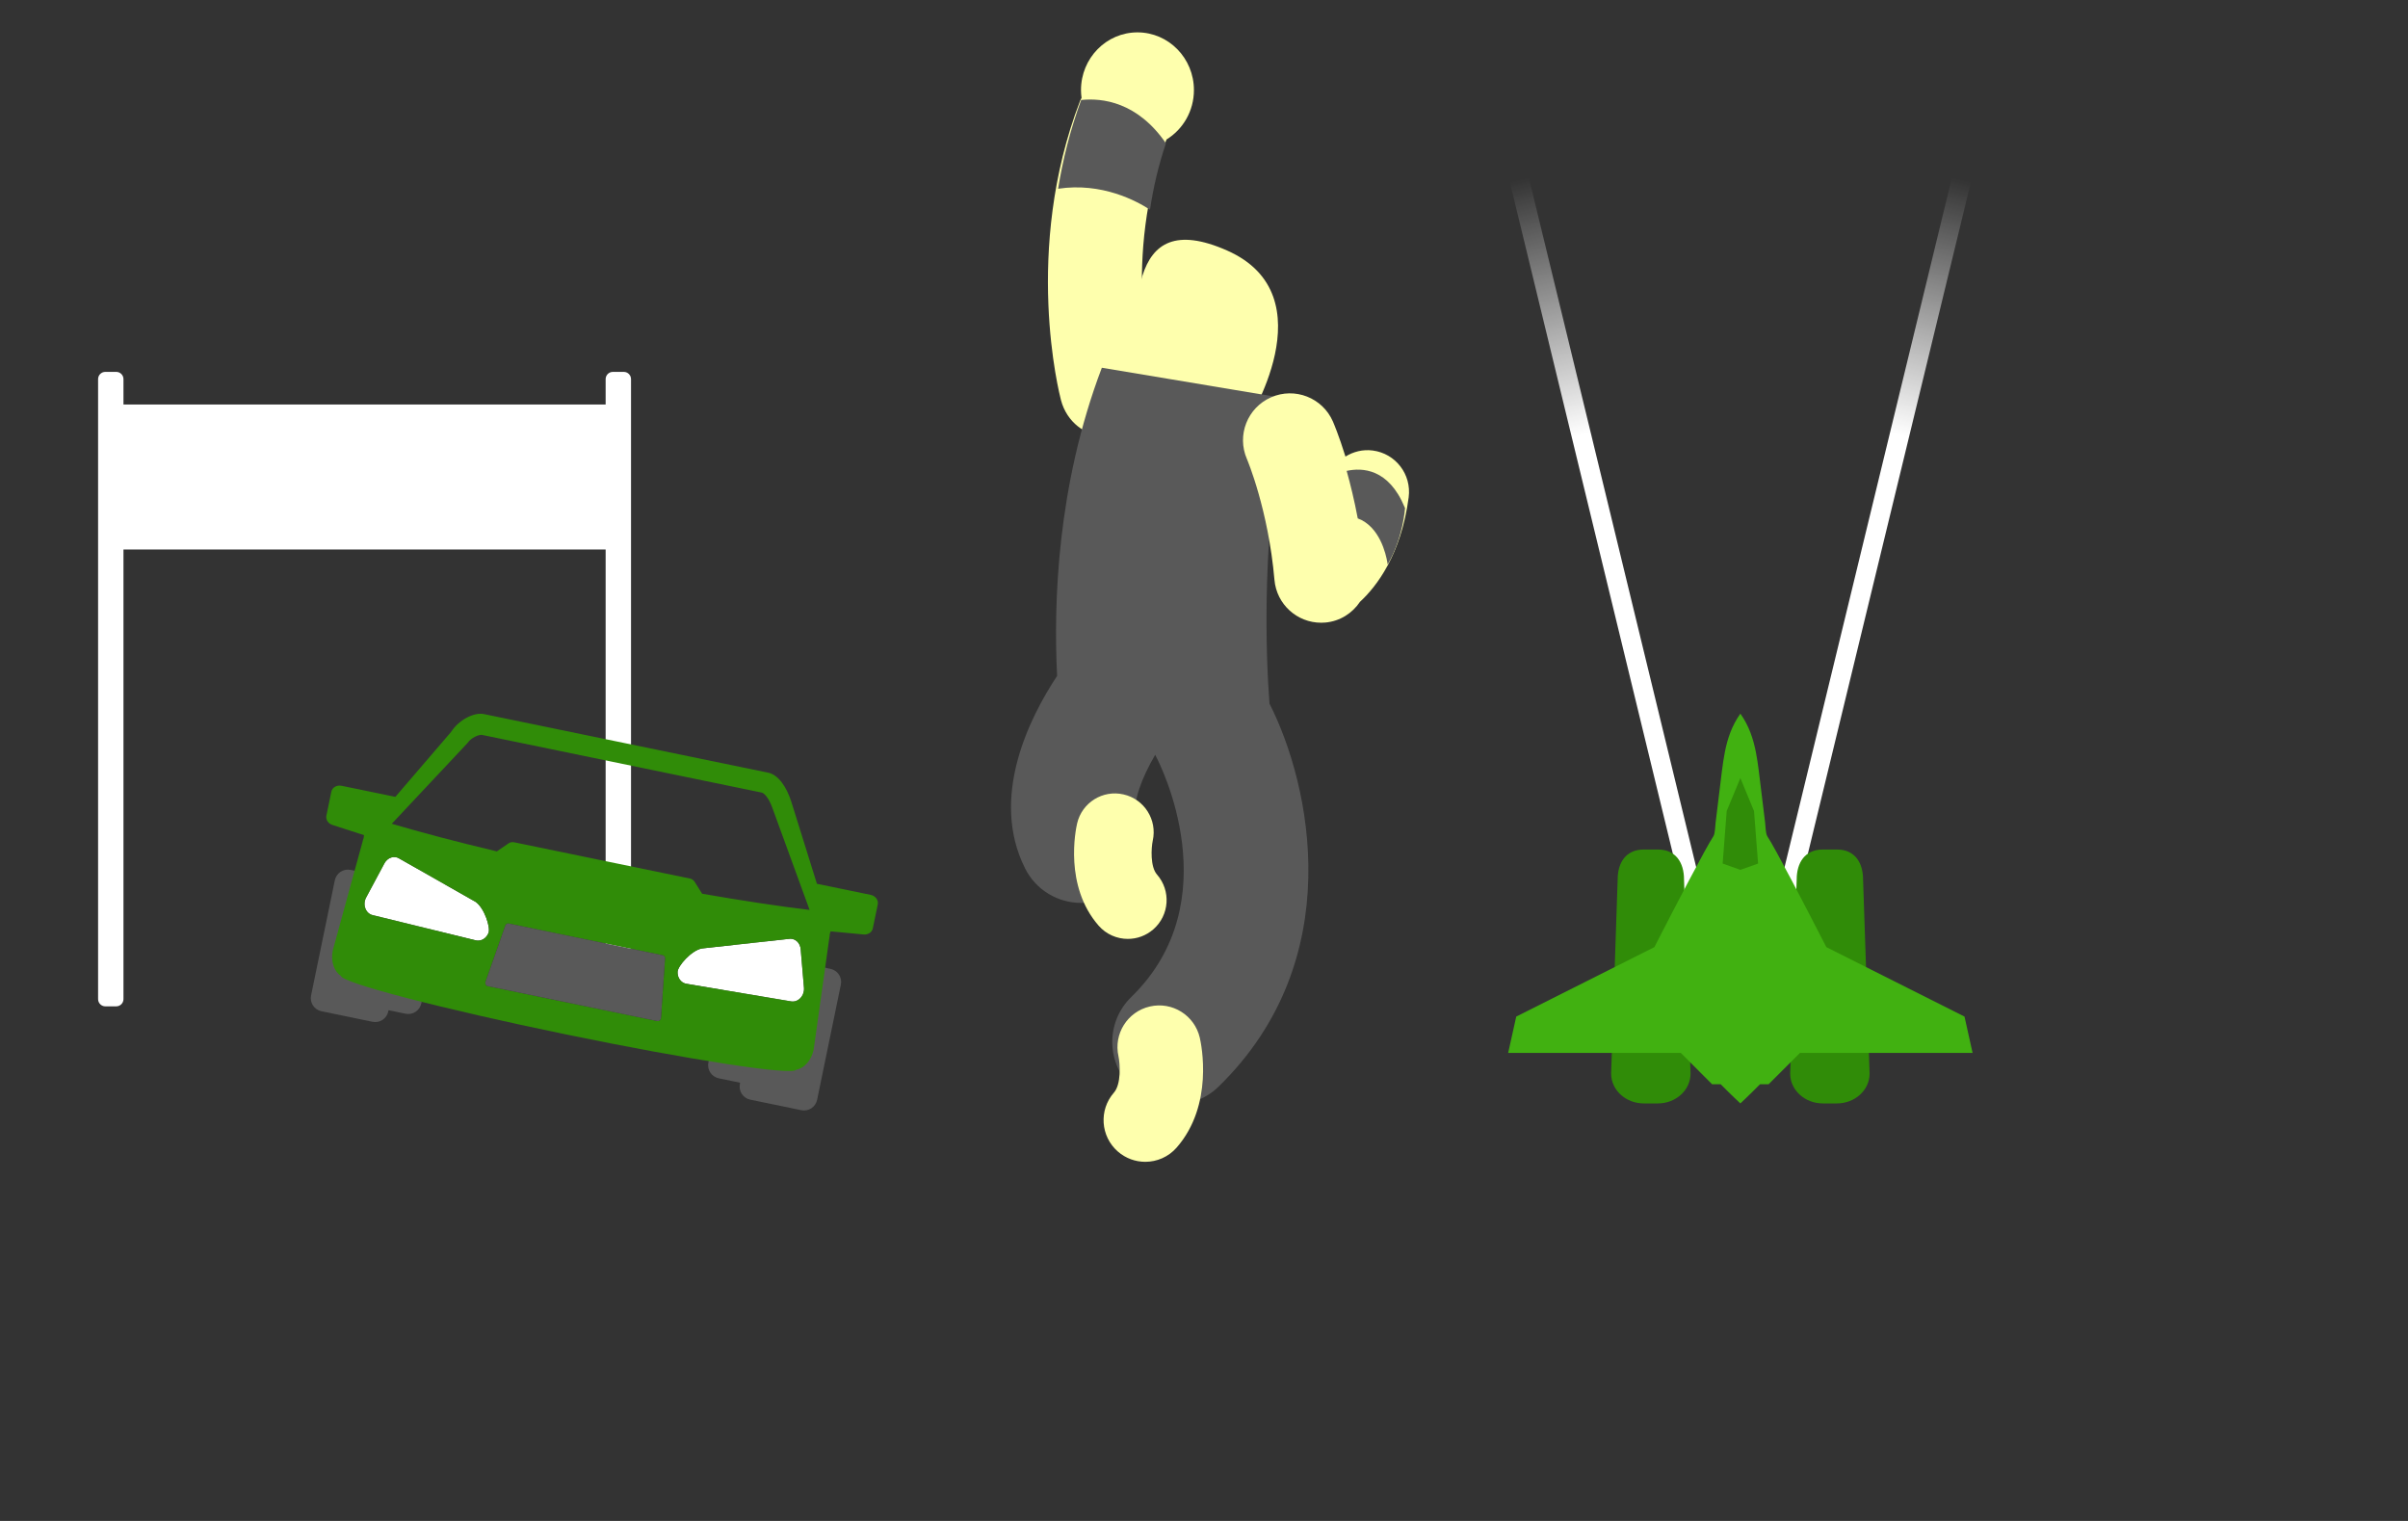 <?xml version="1.0" encoding="utf-8"?>
<!-- Generator: Adobe Illustrator 15.1.0, SVG Export Plug-In . SVG Version: 6.00 Build 0)  -->
<!DOCTYPE svg PUBLIC "-//W3C//DTD SVG 1.1//EN" "http://www.w3.org/Graphics/SVG/1.1/DTD/svg11.dtd">
<svg version="1.1" id="圖層_1" xmlns="http://www.w3.org/2000/svg" xmlns:xlink="http://www.w3.org/1999/xlink" x="0px" y="0px"
	 width="570px" height="360px" viewBox="0 0 570 360" enable-background="new 0 0 570 360" xml:space="preserve">
<rect x="0" y="0" width="570" height="360" fill="#333333" stroke="none"/>
<g>
	<path fill="#FEFFAD" d="M294.956,100.407c0,0,19.741-30.436-4.526-41.128c-24.268-10.693-21.8,14.808-21.8,35.371L294.956,100.407z
		"/>
	<path fill="#FEFFAD" d="M255.667,23.866c0.096-0.251,0.24-0.461,0.352-0.698c-0.083-0.605-0.135-1.218-0.135-1.845
		c0-7.545,5.982-13.661,13.364-13.661s13.367,6.116,13.367,13.661c0,4.972-2.609,9.313-6.499,11.7
		c-10.449,27.581-3.675,55.01-3.562,55.455c1.62,6.221-1.839,12.654-7.736,14.383c-0.998,0.292-1.995,0.429-2.979,0.429
		c-4.865,0-9.33-3.396-10.694-8.579C250.769,93.281,242.065,59.244,255.667,23.866z"/>
	<path fill="#595959" d="M250.229,159.976c-0.871-17.251-0.004-45.033,10.589-72.934l43.934,7.333
		c-6.369,31.673-5.096,60.962-4.249,72.164c9.704,19.099,18.834,60.616-12.087,90.692c-2.878,2.801-6.603,4.192-10.324,4.192
		c-3.855,0-7.711-1.498-10.613-4.481c-5.702-5.863-5.572-15.233,0.289-20.937c23.437-22.795,6.7-55.378,5.909-56.878
		c-0.083-0.156-0.147-0.317-0.224-0.477c-3.204,5.468-5.425,11.439-4.327,13.635c3.656,7.314,0.692,16.208-6.621,19.864
		c-2.125,1.063-4.386,1.566-6.612,1.566c-5.431,0-10.661-2.998-13.254-8.187C234.233,188.717,243.651,169.931,250.229,159.976z"/>
	<path fill="#FEFFAD" d="M271.096,274.996c2.746,0,5.482-1.139,7.431-3.371c8.827-10.089,5.849-24.394,5.48-25.994
		c-1.228-5.31-6.523-8.633-11.837-7.396c-5.287,1.218-8.594,6.478-7.416,11.766c0.395,1.875,0.666,6.627-1.083,8.626
		c-3.592,4.1-3.174,10.338,0.929,13.929C266.471,274.19,268.79,274.996,271.096,274.996z"/>
	<path fill="#FEFFAD" d="M266.972,222.232c-2.554,0-5.099-1.06-6.914-3.135c-8.209-9.388-5.438-22.69-5.096-24.177
		c1.137-4.942,6.067-8.034,11.01-6.881c4.918,1.132,7.992,6.024,6.896,10.942c-0.367,1.741-0.617,6.164,1.01,8.024
		c3.337,3.815,2.953,9.614-0.865,12.956C271.271,221.485,269.117,222.232,266.972,222.232z"/>
	<path fill="#595959" d="M250.47,44.676c1.084-6.755,2.83-13.844,5.456-21.006c4.93-0.526,13.311,0.419,20.065,10.254
		c-1.818,5.345-3.017,10.645-3.771,15.717C269.107,47.595,260.826,43.106,250.47,44.676z"/>
	<path fill="#FEFFAD" d="M300.89,94.035c5.618-2.458,12.167,0.106,14.621,5.724c0.118,0.27,1.411,3.272,2.974,8.309
		c1.864-1.159,4.104-1.742,6.454-1.436c5.426,0.706,9.214,5.659,8.511,11.066c-1.783,13.635-7.625,21.146-11.525,24.747
		c-1.808,2.694-4.735,4.605-8.219,4.909c-0.328,0.027-0.653,0.041-0.979,0.041c-5.697,0-10.548-4.359-11.05-10.143
		c-1.443-16.582-6.423-28.384-6.525-28.619C292.714,103.019,295.278,96.489,300.89,94.035z"/>
	<path fill="#595959" d="M321.396,122.701c-0.806-4.259-1.726-8.039-2.627-11.243c3.641-0.806,9.929-0.584,13.725,8.604
		c0.029,0.069,0.063,0.122,0.093,0.192c0,0-0.414,6.989-4.116,13.366c0,0-0.022-0.193-0.075-0.508
		C328.085,131.233,326.616,124.621,321.396,122.701z"/>
</g>
<g>
	<path fill="#FFFFFF" d="M147.652,88.021h-2.574c-0.949,0-1.717,0.768-1.717,1.716v6.007H29.227v-6.007
		c0-0.948-0.769-1.716-1.716-1.716h-2.575c-0.949,0-1.716,0.768-1.716,1.716v146.746c0,0.946,0.767,1.716,1.716,1.716h2.575
		c0.947,0,1.716-0.77,1.716-1.716V130.07h114.134v106.412c0,0.946,0.768,1.716,1.717,1.716h2.574c0.948,0,1.717-0.77,1.717-1.716
		V89.737C149.369,88.789,148.6,88.021,147.652,88.021z"/>
	<g>
		<path fill="#595959" d="M97.532,212.129c0.353-1.712-0.748-3.387-2.458-3.738l-12.083-2.49c-1.71-0.354-3.384,0.748-3.737,2.46
			l-5.62,27.261c-0.353,1.711,0.749,3.383,2.458,3.735l12.083,2.492c1.71,0.352,3.383-0.748,3.736-2.46L97.532,212.129z"/>
		<path fill="#595959" d="M105.352,210.223c0.353-1.711-0.749-3.385-2.459-3.737l-12.082-2.491c-1.711-0.354-3.383,0.75-3.736,2.461
			l-5.62,27.26c-0.353,1.712,0.748,3.384,2.459,3.736l12.081,2.49c1.71,0.354,3.384-0.746,3.737-2.458L105.352,210.223z"/>
		<path fill="#595959" d="M191.583,228.002c0.353-1.711-0.748-3.386-2.458-3.737l-12.083-2.492c-1.71-0.353-3.384,0.75-3.737,2.462
			l-5.62,27.26c-0.353,1.712,0.749,3.384,2.458,3.736l12.083,2.49c1.71,0.354,3.383-0.747,3.736-2.458L191.583,228.002z"/>
		<path fill="#595959" d="M199.041,233.058c0.354-1.711-0.748-3.386-2.458-3.738l-12.083-2.491c-1.71-0.353-3.384,0.75-3.736,2.462
			l-5.621,27.259c-0.353,1.712,0.749,3.384,2.459,3.737l12.083,2.49c1.71,0.353,3.383-0.748,3.736-2.458L199.041,233.058z"/>
		<path fill="#FFFFFF" d="M86.521,215.096c0.331,0.807,0.992,1.373,1.783,1.526l24.422,5.979c0.042,0.009,0.085,0.016,0.128,0.022
			c1.162,0.159,2.317-0.591,2.79-1.83c0.488-1.285-0.97-5.887-3.076-7.335l-17.934-10.184c-0.595-0.418-1.334-0.531-2.033-0.307
			c-0.7,0.219-1.299,0.753-1.648,1.472l-4.333,8.093C86.225,213.341,86.188,214.29,86.521,215.096z"/>
		<path fill="#FFFFFF" d="M189.536,224.766c-0.037-0.798-0.375-1.525-0.931-2.003c-0.553-0.483-1.277-0.672-1.989-0.522l-20.5,2.259
			c-2.507,0.498-5.667,4.147-5.727,5.521c-0.057,1.326,0.708,2.471,1.839,2.784c0.041,0.011,0.084,0.022,0.126,0.03l24.795,4.168
			c0.787,0.172,1.619-0.087,2.241-0.696c0.625-0.608,0.966-1.496,0.923-2.394L189.536,224.766z"/>
		<path fill="#308C08" d="M206.095,211.809l-12.718-2.621l-6.025-19.298c-1.173-3.76-3.193-6.521-5.487-6.994l-67.306-13.876
			c-2.293-0.473-5.893,1.277-7.807,4.253l-13.167,15.34l-12.717-2.622c-1.138-0.234-2.229,0.395-2.438,1.405l-1.17,5.675
			c-0.191,0.925,0.424,1.864,1.434,2.189l7.472,2.414c-0.03,0.217-0.072,0.438-0.084,0.65c-0.13,0.354-0.236,0.723-0.315,1.107
			l-6.995,25.527c-0.53,2.57,0.31,4.978,1.909,6.006c0.117,1.623,23.818,7.8,53.327,13.884s53.721,9.786,54.469,8.343
			c1.876-0.312,3.6-2.192,4.13-4.762l3.671-26.213c0.079-0.384,0.127-0.767,0.148-1.142c0.073-0.2,0.122-0.42,0.181-0.632
			l7.818,0.739c1.055,0.101,1.992-0.52,2.182-1.443l1.17-5.676C207.987,213.053,207.233,212.043,206.095,211.809z M110.699,175.833
			c0.797-1.212,2.699-2.028,3.426-1.878l66.185,13.646c0.527,0.107,1.636,1.162,2.48,3.52l8.847,24.249
			c-7.031-0.834-15.708-2.136-25.431-3.831l-1.781-2.824c-0.25-0.396-0.651-0.674-1.11-0.77l-41.629-8.583
			c-0.459-0.095-0.937,0.003-1.324,0.267l-2.753,1.892c-9.601-2.289-18.084-4.526-24.871-6.542L110.699,175.833z M92.601,202.969
			c0.699-0.225,1.438-0.111,2.033,0.307l17.934,10.184c2.106,1.448,3.564,6.05,3.076,7.335c-0.472,1.239-1.627,1.989-2.79,1.83
			c-0.043-0.007-0.087-0.014-0.128-0.022l-24.422-5.979c-0.791-0.153-1.453-0.72-1.783-1.526c-0.333-0.806-0.295-1.755,0.099-2.563
			l4.333-8.093C91.302,203.722,91.9,203.188,92.601,202.969z M156.45,241.015c-0.091,0.444-0.462,0.744-0.827,0.669l-40.214-8.291
			c-0.365-0.075-0.587-0.497-0.496-0.941l4.648-13.194c0.092-0.444,0.461-0.743,0.827-0.668l36.516,7.528
			c0.364,0.075,0.586,0.497,0.495,0.94L156.45,241.015z M189.392,236.306c-0.622,0.609-1.455,0.868-2.241,0.696l-24.795-4.168
			c-0.042-0.008-0.085-0.02-0.126-0.03c-1.131-0.313-1.896-1.458-1.839-2.784c0.06-1.373,3.219-5.022,5.727-5.521l20.5-2.259
			c0.711-0.149,1.436,0.039,1.989,0.522c0.556,0.478,0.894,1.205,0.931,2.003l0.779,9.146
			C190.357,234.81,190.017,235.697,189.392,236.306z"/>
		<path fill="#595959" d="M156.904,226.117l-36.516-7.528c-0.366-0.075-0.735,0.224-0.827,0.668l-4.648,13.194
			c-0.092,0.444,0.13,0.866,0.496,0.941l40.214,8.291c0.365,0.075,0.735-0.225,0.827-0.669l0.95-13.957
			C157.491,226.614,157.269,226.192,156.904,226.117z"/>
	</g>
</g>
<g>
	<g>
		
			<linearGradient id="SVGID_1_" gradientUnits="userSpaceOnUse" x1="500.853" y1="-27.728" x2="670.186" y2="-27.728" gradientTransform="matrix(-0.256 -1.055 0.972 -0.236 558.168 742.963)">
			<stop  offset="0.661" style="stop-color:#FFFFFF"/>
			<stop  offset="1" style="stop-color:#FFFFFF;stop-opacity:0"/>
		</linearGradient>
		<polygon fill="url(#SVGID_1_)" points="357.394,43.082 400.747,221.707 405.235,220.619 361.88,41.993 		"/>
		
			<linearGradient id="SVGID_2_" gradientUnits="userSpaceOnUse" x1="502.721" y1="-36.081" x2="672.054" y2="-36.081" gradientTransform="matrix(0.256 -1.055 -0.972 -0.236 257.166 742.963)">
			<stop  offset="0.661" style="stop-color:#FFFFFF"/>
			<stop  offset="1" style="stop-color:#FFFFFF;stop-opacity:0"/>
		</linearGradient>
		<polygon fill="url(#SVGID_2_)" points="462.048,41.993 466.536,43.082 423.181,221.707 418.694,220.619 		"/>
	</g>
	<g>
		<g>
			<path fill="#308C08" d="M398.626,208.144c0-3.905-1.912-7.069-6.18-7.069h-3.346c-4.27,0-6.182,3.164-6.182,7.069l-1.545,45.961
				c0,3.904,3.457,7.069,7.727,7.069h3.346c4.268,0,7.725-3.165,7.725-7.069L398.626,208.144z"/>
			<path fill="#308C08" d="M441.009,208.144c0-3.905-1.916-7.069-6.18-7.069h-3.35c-4.268,0-6.18,3.164-6.18,7.069l-1.547,45.961
				c0,3.904,3.459,7.069,7.727,7.069h3.35c4.264,0,7.727-3.165,7.727-7.069L441.009,208.144z"/>
		</g>
		<path fill="#41B111" d="M426.065,249.224h40.867l-1.912-8.604l-32.705-16.441c-5.029-9.799-12.146-23.513-13.98-26.257
			c-0.393-0.59-0.434-2.547-0.512-3.221c-0.486-4.035-0.967-8.07-1.482-12.102c-0.197-1.559-0.41-3.081-0.703-4.565
			c-0.635-3.213-1.639-6.251-3.674-9.111c-2.035,2.86-3.043,5.898-3.676,9.111c-0.293,1.484-0.506,3.006-0.705,4.565
			c-0.51,4.031-0.996,8.066-1.479,12.102c-0.082,0.674-0.123,2.631-0.514,3.221c-1.83,2.744-8.951,16.458-13.982,26.257
			l-32.699,16.441l-1.912,8.604h40.867l7.408,7.409h2.031c2.666,2.699,4.66,4.541,4.66,4.541s1.992-1.842,4.656-4.541h2.035
			L426.065,249.224z"/>
		<polygon fill="#308C08" points="416.157,204.402 411.964,205.891 407.771,204.402 408.729,191.961 411.964,184.164 
			415.194,191.961 		"/>
	</g>
</g>
</svg>
